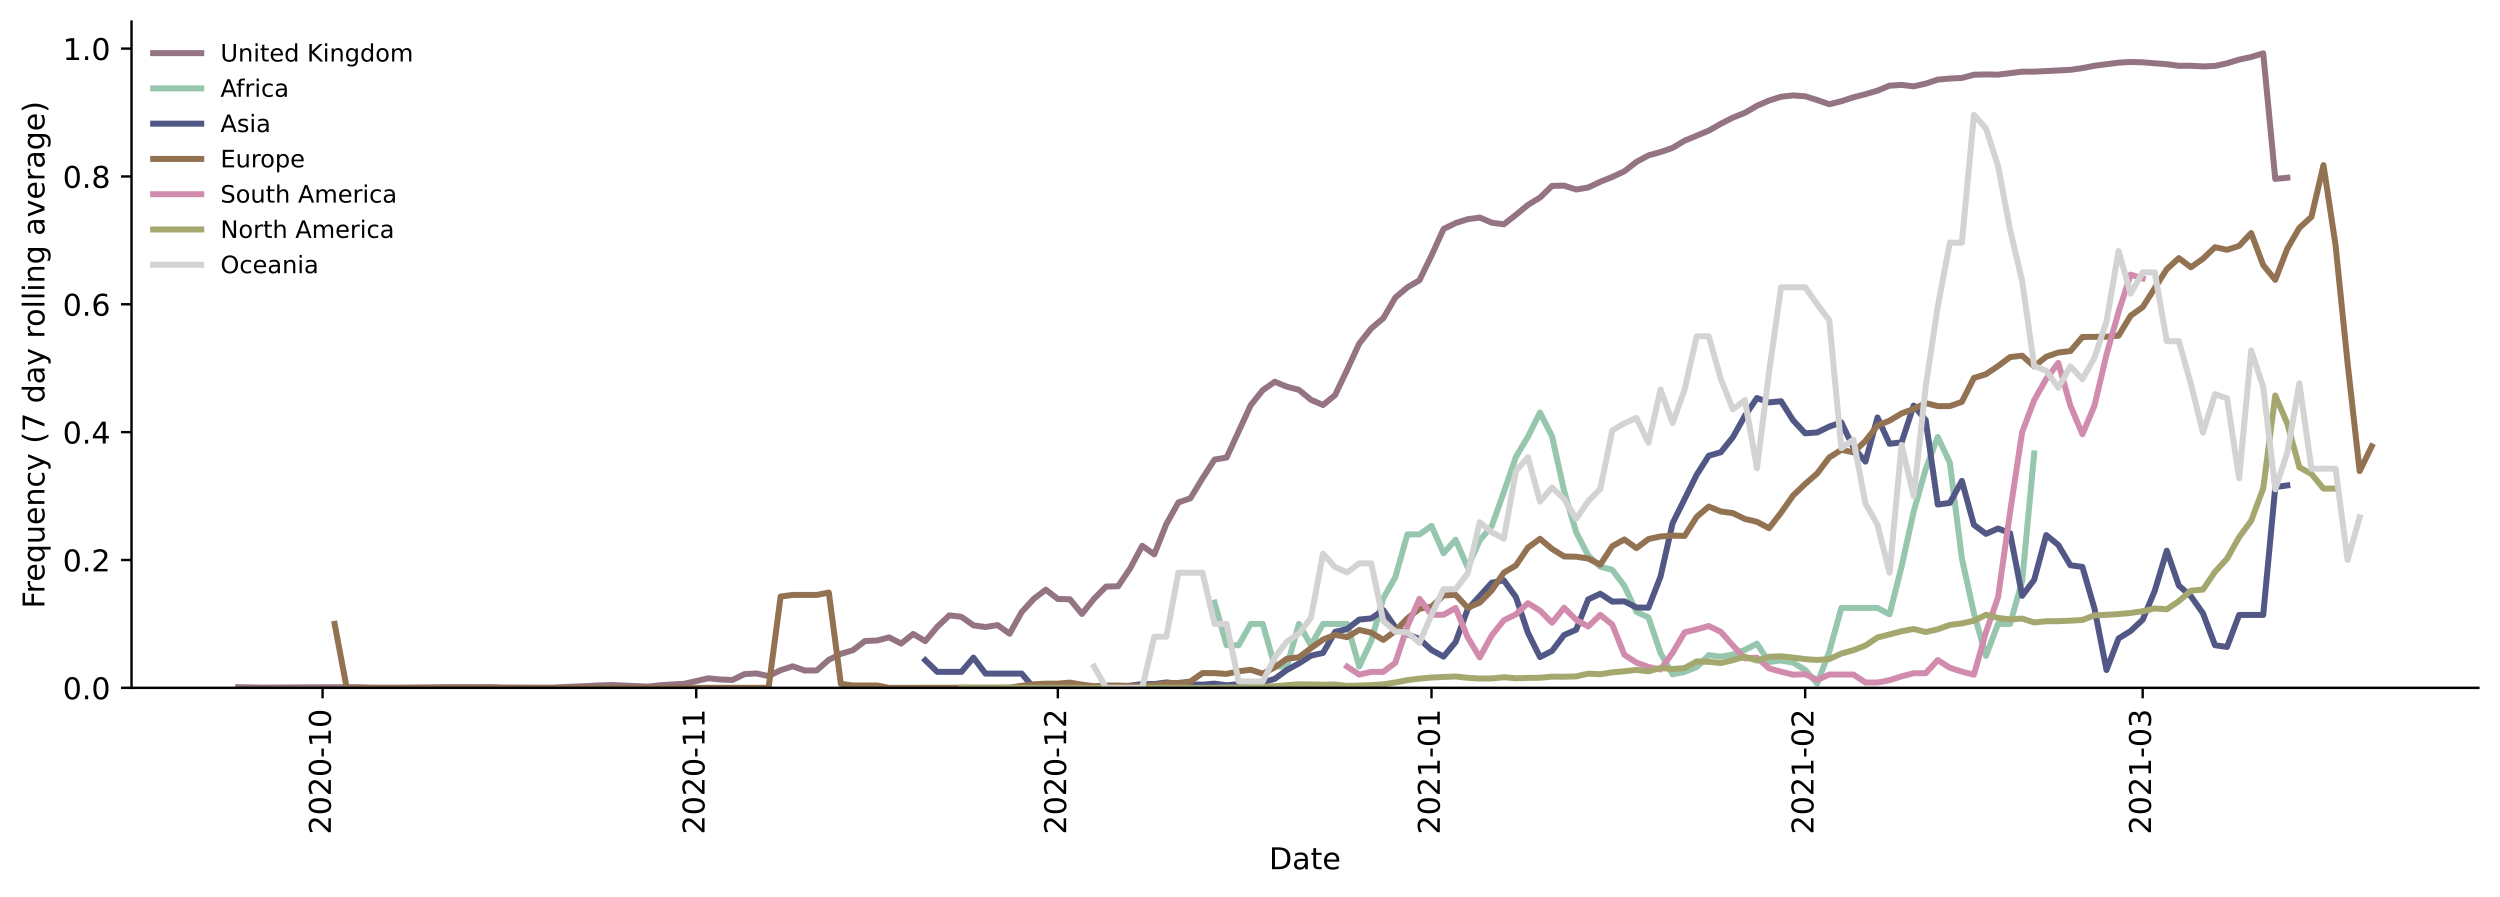 <?xml version="1.0" encoding="utf-8" standalone="no"?>
<!DOCTYPE svg PUBLIC "-//W3C//DTD SVG 1.1//EN"
  "http://www.w3.org/Graphics/SVG/1.1/DTD/svg11.dtd">
<!-- Created with matplotlib (https://matplotlib.org/) -->
<svg height="298.621pt" version="1.1" viewBox="0 0 832.181 298.621" width="832.181pt" xmlns="http://www.w3.org/2000/svg" xmlns:xlink="http://www.w3.org/1999/xlink">
 <defs>
  <style type="text/css">*{stroke-linecap:butt;stroke-linejoin:round;}</style>
 </defs>
 <g id="figure_1">
  <g id="patch_1">
   <path d="M 0 298.621 
L 832.181 298.621 
L 832.181 0 
L 0 0 
z
" style="fill:#ffffff;"/>
  </g>
  <g id="axes_1">
   <g id="patch_2">
    <path d="M 43.781 228.96 
L 824.981 228.96 
L 824.981 7.2 
L 43.781 7.2 
z
" style="fill:#ffffff;"/>
   </g>
   <g id="matplotlib.axis_1">
    <g id="xtick_1">
     <g id="line2d_1">
      <defs>
       <path d="M 0 0 
L 0 3.5 
" id="mdc9dfc70ea" style="stroke:#000000;stroke-width:0.8;"/>
      </defs>
      <g>
       <use style="stroke:#000000;stroke-width:0.8;" x="107.377" xlink:href="#mdc9dfc70ea" y="228.96"/>
      </g>
     </g>
     <g id="text_1">
      <!-- 2020-10 -->
      <g transform="translate(110.136 277.743)rotate(-90)scale(0.1 -0.1)">
       <defs>
        <path d="M 19.188 8.297 
L 53.609 8.297 
L 53.609 0 
L 7.328 0 
L 7.328 8.297 
Q 12.938 14.109 22.625 23.891 
Q 32.328 33.688 34.812 36.531 
Q 39.547 41.844 41.422 45.531 
Q 43.312 49.219 43.312 52.781 
Q 43.312 58.594 39.234 62.25 
Q 35.156 65.922 28.609 65.922 
Q 23.969 65.922 18.812 64.312 
Q 13.672 62.703 7.812 59.422 
L 7.812 69.391 
Q 13.766 71.781 18.938 73 
Q 24.125 74.219 28.422 74.219 
Q 39.75 74.219 46.484 68.547 
Q 53.219 62.891 53.219 53.422 
Q 53.219 48.922 51.531 44.891 
Q 49.859 40.875 45.406 35.406 
Q 44.188 33.984 37.641 27.219 
Q 31.109 20.453 19.188 8.297 
z
" id="DejaVuSans-50"/>
        <path d="M 31.781 66.406 
Q 24.172 66.406 20.328 58.906 
Q 16.5 51.422 16.5 36.375 
Q 16.5 21.391 20.328 13.891 
Q 24.172 6.391 31.781 6.391 
Q 39.453 6.391 43.281 13.891 
Q 47.125 21.391 47.125 36.375 
Q 47.125 51.422 43.281 58.906 
Q 39.453 66.406 31.781 66.406 
z
M 31.781 74.219 
Q 44.047 74.219 50.516 64.516 
Q 56.984 54.828 56.984 36.375 
Q 56.984 17.969 50.516 8.266 
Q 44.047 -1.422 31.781 -1.422 
Q 19.531 -1.422 13.062 8.266 
Q 6.594 17.969 6.594 36.375 
Q 6.594 54.828 13.062 64.516 
Q 19.531 74.219 31.781 74.219 
z
" id="DejaVuSans-48"/>
        <path d="M 4.891 31.391 
L 31.203 31.391 
L 31.203 23.391 
L 4.891 23.391 
z
" id="DejaVuSans-45"/>
        <path d="M 12.406 8.297 
L 28.516 8.297 
L 28.516 63.922 
L 10.984 60.406 
L 10.984 69.391 
L 28.422 72.906 
L 38.281 72.906 
L 38.281 8.297 
L 54.391 8.297 
L 54.391 0 
L 12.406 0 
z
" id="DejaVuSans-49"/>
       </defs>
       <use xlink:href="#DejaVuSans-50"/>
       <use x="63.623" xlink:href="#DejaVuSans-48"/>
       <use x="127.246" xlink:href="#DejaVuSans-50"/>
       <use x="190.869" xlink:href="#DejaVuSans-48"/>
       <use x="254.492" xlink:href="#DejaVuSans-45"/>
       <use x="290.576" xlink:href="#DejaVuSans-49"/>
       <use x="354.199" xlink:href="#DejaVuSans-48"/>
      </g>
     </g>
    </g>
    <g id="xtick_2">
     <g id="line2d_2">
      <g>
       <use style="stroke:#000000;stroke-width:0.8;" x="231.759" xlink:href="#mdc9dfc70ea" y="228.96"/>
      </g>
     </g>
     <g id="text_2">
      <!-- 2020-11 -->
      <g transform="translate(234.518 277.743)rotate(-90)scale(0.1 -0.1)">
       <use xlink:href="#DejaVuSans-50"/>
       <use x="63.623" xlink:href="#DejaVuSans-48"/>
       <use x="127.246" xlink:href="#DejaVuSans-50"/>
       <use x="190.869" xlink:href="#DejaVuSans-48"/>
       <use x="254.492" xlink:href="#DejaVuSans-45"/>
       <use x="290.576" xlink:href="#DejaVuSans-49"/>
       <use x="354.199" xlink:href="#DejaVuSans-49"/>
      </g>
     </g>
    </g>
    <g id="xtick_3">
     <g id="line2d_3">
      <g>
       <use style="stroke:#000000;stroke-width:0.8;" x="352.129" xlink:href="#mdc9dfc70ea" y="228.96"/>
      </g>
     </g>
     <g id="text_3">
      <!-- 2020-12 -->
      <g transform="translate(354.888 277.743)rotate(-90)scale(0.1 -0.1)">
       <use xlink:href="#DejaVuSans-50"/>
       <use x="63.623" xlink:href="#DejaVuSans-48"/>
       <use x="127.246" xlink:href="#DejaVuSans-50"/>
       <use x="190.869" xlink:href="#DejaVuSans-48"/>
       <use x="254.492" xlink:href="#DejaVuSans-45"/>
       <use x="290.576" xlink:href="#DejaVuSans-49"/>
       <use x="354.199" xlink:href="#DejaVuSans-50"/>
      </g>
     </g>
    </g>
    <g id="xtick_4">
     <g id="line2d_4">
      <g>
       <use style="stroke:#000000;stroke-width:0.8;" x="476.511" xlink:href="#mdc9dfc70ea" y="228.96"/>
      </g>
     </g>
     <g id="text_4">
      <!-- 2021-01 -->
      <g transform="translate(479.27 277.743)rotate(-90)scale(0.1 -0.1)">
       <use xlink:href="#DejaVuSans-50"/>
       <use x="63.623" xlink:href="#DejaVuSans-48"/>
       <use x="127.246" xlink:href="#DejaVuSans-50"/>
       <use x="190.869" xlink:href="#DejaVuSans-49"/>
       <use x="254.492" xlink:href="#DejaVuSans-45"/>
       <use x="290.576" xlink:href="#DejaVuSans-48"/>
       <use x="354.199" xlink:href="#DejaVuSans-49"/>
      </g>
     </g>
    </g>
    <g id="xtick_5">
     <g id="line2d_5">
      <g>
       <use style="stroke:#000000;stroke-width:0.8;" x="600.893" xlink:href="#mdc9dfc70ea" y="228.96"/>
      </g>
     </g>
     <g id="text_5">
      <!-- 2021-02 -->
      <g transform="translate(603.652 277.743)rotate(-90)scale(0.1 -0.1)">
       <use xlink:href="#DejaVuSans-50"/>
       <use x="63.623" xlink:href="#DejaVuSans-48"/>
       <use x="127.246" xlink:href="#DejaVuSans-50"/>
       <use x="190.869" xlink:href="#DejaVuSans-49"/>
       <use x="254.492" xlink:href="#DejaVuSans-45"/>
       <use x="290.576" xlink:href="#DejaVuSans-48"/>
       <use x="354.199" xlink:href="#DejaVuSans-50"/>
      </g>
     </g>
    </g>
    <g id="xtick_6">
     <g id="line2d_6">
      <g>
       <use style="stroke:#000000;stroke-width:0.8;" x="713.238" xlink:href="#mdc9dfc70ea" y="228.96"/>
      </g>
     </g>
     <g id="text_6">
      <!-- 2021-03 -->
      <g transform="translate(715.997 277.743)rotate(-90)scale(0.1 -0.1)">
       <defs>
        <path d="M 40.578 39.312 
Q 47.656 37.797 51.625 33 
Q 55.609 28.219 55.609 21.188 
Q 55.609 10.406 48.188 4.484 
Q 40.766 -1.422 27.094 -1.422 
Q 22.516 -1.422 17.656 -0.516 
Q 12.797 0.391 7.625 2.203 
L 7.625 11.719 
Q 11.719 9.328 16.594 8.109 
Q 21.484 6.891 26.812 6.891 
Q 36.078 6.891 40.938 10.547 
Q 45.797 14.203 45.797 21.188 
Q 45.797 27.641 41.281 31.266 
Q 36.766 34.906 28.719 34.906 
L 20.219 34.906 
L 20.219 43.016 
L 29.109 43.016 
Q 36.375 43.016 40.234 45.922 
Q 44.094 48.828 44.094 54.297 
Q 44.094 59.906 40.109 62.906 
Q 36.141 65.922 28.719 65.922 
Q 24.656 65.922 20.016 65.031 
Q 15.375 64.156 9.812 62.312 
L 9.812 71.094 
Q 15.438 72.656 20.344 73.438 
Q 25.25 74.219 29.594 74.219 
Q 40.828 74.219 47.359 69.109 
Q 53.906 64.016 53.906 55.328 
Q 53.906 49.266 50.438 45.094 
Q 46.969 40.922 40.578 39.312 
z
" id="DejaVuSans-51"/>
       </defs>
       <use xlink:href="#DejaVuSans-50"/>
       <use x="63.623" xlink:href="#DejaVuSans-48"/>
       <use x="127.246" xlink:href="#DejaVuSans-50"/>
       <use x="190.869" xlink:href="#DejaVuSans-49"/>
       <use x="254.492" xlink:href="#DejaVuSans-45"/>
       <use x="290.576" xlink:href="#DejaVuSans-48"/>
       <use x="354.199" xlink:href="#DejaVuSans-51"/>
      </g>
     </g>
    </g>
    <g id="text_7">
     <!-- Date -->
     <g transform="translate(422.43 289.341)scale(0.1 -0.1)">
      <defs>
       <path d="M 19.672 64.797 
L 19.672 8.109 
L 31.594 8.109 
Q 46.688 8.109 53.688 14.938 
Q 60.688 21.781 60.688 36.531 
Q 60.688 51.172 53.688 57.984 
Q 46.688 64.797 31.594 64.797 
z
M 9.812 72.906 
L 30.078 72.906 
Q 51.266 72.906 61.172 64.094 
Q 71.094 55.281 71.094 36.531 
Q 71.094 17.672 61.125 8.828 
Q 51.172 0 30.078 0 
L 9.812 0 
z
" id="DejaVuSans-68"/>
       <path d="M 34.281 27.484 
Q 23.391 27.484 19.188 25 
Q 14.984 22.516 14.984 16.5 
Q 14.984 11.719 18.141 8.906 
Q 21.297 6.109 26.703 6.109 
Q 34.188 6.109 38.703 11.406 
Q 43.219 16.703 43.219 25.484 
L 43.219 27.484 
z
M 52.203 31.203 
L 52.203 0 
L 43.219 0 
L 43.219 8.297 
Q 40.141 3.328 35.547 0.953 
Q 30.953 -1.422 24.312 -1.422 
Q 15.922 -1.422 10.953 3.297 
Q 6 8.016 6 15.922 
Q 6 25.141 12.172 29.828 
Q 18.359 34.516 30.609 34.516 
L 43.219 34.516 
L 43.219 35.406 
Q 43.219 41.609 39.141 45 
Q 35.062 48.391 27.688 48.391 
Q 23 48.391 18.547 47.266 
Q 14.109 46.141 10.016 43.891 
L 10.016 52.203 
Q 14.938 54.109 19.578 55.047 
Q 24.219 56 28.609 56 
Q 40.484 56 46.344 49.844 
Q 52.203 43.703 52.203 31.203 
z
" id="DejaVuSans-97"/>
       <path d="M 18.312 70.219 
L 18.312 54.688 
L 36.812 54.688 
L 36.812 47.703 
L 18.312 47.703 
L 18.312 18.016 
Q 18.312 11.328 20.141 9.422 
Q 21.969 7.516 27.594 7.516 
L 36.812 7.516 
L 36.812 0 
L 27.594 0 
Q 17.188 0 13.234 3.875 
Q 9.281 7.766 9.281 18.016 
L 9.281 47.703 
L 2.688 47.703 
L 2.688 54.688 
L 9.281 54.688 
L 9.281 70.219 
z
" id="DejaVuSans-116"/>
       <path d="M 56.203 29.594 
L 56.203 25.203 
L 14.891 25.203 
Q 15.484 15.922 20.484 11.062 
Q 25.484 6.203 34.422 6.203 
Q 39.594 6.203 44.453 7.469 
Q 49.312 8.734 54.109 11.281 
L 54.109 2.781 
Q 49.266 0.734 44.188 -0.344 
Q 39.109 -1.422 33.891 -1.422 
Q 20.797 -1.422 13.156 6.188 
Q 5.516 13.812 5.516 26.812 
Q 5.516 40.234 12.766 48.109 
Q 20.016 56 32.328 56 
Q 43.359 56 49.781 48.891 
Q 56.203 41.797 56.203 29.594 
z
M 47.219 32.234 
Q 47.125 39.594 43.094 43.984 
Q 39.062 48.391 32.422 48.391 
Q 24.906 48.391 20.391 44.141 
Q 15.875 39.891 15.188 32.172 
z
" id="DejaVuSans-101"/>
      </defs>
      <use xlink:href="#DejaVuSans-68"/>
      <use x="77.002" xlink:href="#DejaVuSans-97"/>
      <use x="138.281" xlink:href="#DejaVuSans-116"/>
      <use x="177.49" xlink:href="#DejaVuSans-101"/>
     </g>
    </g>
   </g>
   <g id="matplotlib.axis_2">
    <g id="ytick_1">
     <g id="line2d_7">
      <defs>
       <path d="M 0 0 
L -3.5 0 
" id="m97af539a3d" style="stroke:#000000;stroke-width:0.8;"/>
      </defs>
      <g>
       <use style="stroke:#000000;stroke-width:0.8;" x="43.781" xlink:href="#m97af539a3d" y="228.96"/>
      </g>
     </g>
     <g id="text_8">
      <!-- 0.0 -->
      <g transform="translate(20.878 232.759)scale(0.1 -0.1)">
       <defs>
        <path d="M 10.688 12.406 
L 21 12.406 
L 21 0 
L 10.688 0 
z
" id="DejaVuSans-46"/>
       </defs>
       <use xlink:href="#DejaVuSans-48"/>
       <use x="63.623" xlink:href="#DejaVuSans-46"/>
       <use x="95.41" xlink:href="#DejaVuSans-48"/>
      </g>
     </g>
    </g>
    <g id="ytick_2">
     <g id="line2d_8">
      <g>
       <use style="stroke:#000000;stroke-width:0.8;" x="43.781" xlink:href="#m97af539a3d" y="186.403"/>
      </g>
     </g>
     <g id="text_9">
      <!-- 0.2 -->
      <g transform="translate(20.878 190.203)scale(0.1 -0.1)">
       <use xlink:href="#DejaVuSans-48"/>
       <use x="63.623" xlink:href="#DejaVuSans-46"/>
       <use x="95.41" xlink:href="#DejaVuSans-50"/>
      </g>
     </g>
    </g>
    <g id="ytick_3">
     <g id="line2d_9">
      <g>
       <use style="stroke:#000000;stroke-width:0.8;" x="43.781" xlink:href="#m97af539a3d" y="143.847"/>
      </g>
     </g>
     <g id="text_10">
      <!-- 0.4 -->
      <g transform="translate(20.878 147.646)scale(0.1 -0.1)">
       <defs>
        <path d="M 37.797 64.312 
L 12.891 25.391 
L 37.797 25.391 
z
M 35.203 72.906 
L 47.609 72.906 
L 47.609 25.391 
L 58.016 25.391 
L 58.016 17.188 
L 47.609 17.188 
L 47.609 0 
L 37.797 0 
L 37.797 17.188 
L 4.891 17.188 
L 4.891 26.703 
z
" id="DejaVuSans-52"/>
       </defs>
       <use xlink:href="#DejaVuSans-48"/>
       <use x="63.623" xlink:href="#DejaVuSans-46"/>
       <use x="95.41" xlink:href="#DejaVuSans-52"/>
      </g>
     </g>
    </g>
    <g id="ytick_4">
     <g id="line2d_10">
      <g>
       <use style="stroke:#000000;stroke-width:0.8;" x="43.781" xlink:href="#m97af539a3d" y="101.29"/>
      </g>
     </g>
     <g id="text_11">
      <!-- 0.6 -->
      <g transform="translate(20.878 105.089)scale(0.1 -0.1)">
       <defs>
        <path d="M 33.016 40.375 
Q 26.375 40.375 22.484 35.828 
Q 18.609 31.297 18.609 23.391 
Q 18.609 15.531 22.484 10.953 
Q 26.375 6.391 33.016 6.391 
Q 39.656 6.391 43.531 10.953 
Q 47.406 15.531 47.406 23.391 
Q 47.406 31.297 43.531 35.828 
Q 39.656 40.375 33.016 40.375 
z
M 52.594 71.297 
L 52.594 62.312 
Q 48.875 64.062 45.094 64.984 
Q 41.312 65.922 37.594 65.922 
Q 27.828 65.922 22.672 59.328 
Q 17.531 52.734 16.797 39.406 
Q 19.672 43.656 24.016 45.922 
Q 28.375 48.188 33.594 48.188 
Q 44.578 48.188 50.953 41.516 
Q 57.328 34.859 57.328 23.391 
Q 57.328 12.156 50.688 5.359 
Q 44.047 -1.422 33.016 -1.422 
Q 20.359 -1.422 13.672 8.266 
Q 6.984 17.969 6.984 36.375 
Q 6.984 53.656 15.188 63.938 
Q 23.391 74.219 37.203 74.219 
Q 40.922 74.219 44.703 73.484 
Q 48.484 72.75 52.594 71.297 
z
" id="DejaVuSans-54"/>
       </defs>
       <use xlink:href="#DejaVuSans-48"/>
       <use x="63.623" xlink:href="#DejaVuSans-46"/>
       <use x="95.41" xlink:href="#DejaVuSans-54"/>
      </g>
     </g>
    </g>
    <g id="ytick_5">
     <g id="line2d_11">
      <g>
       <use style="stroke:#000000;stroke-width:0.8;" x="43.781" xlink:href="#m97af539a3d" y="58.733"/>
      </g>
     </g>
     <g id="text_12">
      <!-- 0.8 -->
      <g transform="translate(20.878 62.532)scale(0.1 -0.1)">
       <defs>
        <path d="M 31.781 34.625 
Q 24.75 34.625 20.719 30.859 
Q 16.703 27.094 16.703 20.516 
Q 16.703 13.922 20.719 10.156 
Q 24.75 6.391 31.781 6.391 
Q 38.812 6.391 42.859 10.172 
Q 46.922 13.969 46.922 20.516 
Q 46.922 27.094 42.891 30.859 
Q 38.875 34.625 31.781 34.625 
z
M 21.922 38.812 
Q 15.578 40.375 12.031 44.719 
Q 8.5 49.078 8.5 55.328 
Q 8.5 64.062 14.719 69.141 
Q 20.953 74.219 31.781 74.219 
Q 42.672 74.219 48.875 69.141 
Q 55.078 64.062 55.078 55.328 
Q 55.078 49.078 51.531 44.719 
Q 48 40.375 41.703 38.812 
Q 48.828 37.156 52.797 32.312 
Q 56.781 27.484 56.781 20.516 
Q 56.781 9.906 50.312 4.234 
Q 43.844 -1.422 31.781 -1.422 
Q 19.734 -1.422 13.25 4.234 
Q 6.781 9.906 6.781 20.516 
Q 6.781 27.484 10.781 32.312 
Q 14.797 37.156 21.922 38.812 
z
M 18.312 54.391 
Q 18.312 48.734 21.844 45.562 
Q 25.391 42.391 31.781 42.391 
Q 38.141 42.391 41.719 45.562 
Q 45.312 48.734 45.312 54.391 
Q 45.312 60.062 41.719 63.234 
Q 38.141 66.406 31.781 66.406 
Q 25.391 66.406 21.844 63.234 
Q 18.312 60.062 18.312 54.391 
z
" id="DejaVuSans-56"/>
       </defs>
       <use xlink:href="#DejaVuSans-48"/>
       <use x="63.623" xlink:href="#DejaVuSans-46"/>
       <use x="95.41" xlink:href="#DejaVuSans-56"/>
      </g>
     </g>
    </g>
    <g id="ytick_6">
     <g id="line2d_12">
      <g>
       <use style="stroke:#000000;stroke-width:0.8;" x="43.781" xlink:href="#m97af539a3d" y="16.177"/>
      </g>
     </g>
     <g id="text_13">
      <!-- 1.0 -->
      <g transform="translate(20.878 19.976)scale(0.1 -0.1)">
       <use xlink:href="#DejaVuSans-49"/>
       <use x="63.623" xlink:href="#DejaVuSans-46"/>
       <use x="95.41" xlink:href="#DejaVuSans-48"/>
      </g>
     </g>
    </g>
    <g id="text_14">
     <!-- Frequency (7 day rolling average) -->
     <g transform="translate(14.798 202.529)rotate(-90)scale(0.1 -0.1)">
      <defs>
       <path d="M 9.812 72.906 
L 51.703 72.906 
L 51.703 64.594 
L 19.672 64.594 
L 19.672 43.109 
L 48.578 43.109 
L 48.578 34.812 
L 19.672 34.812 
L 19.672 0 
L 9.812 0 
z
" id="DejaVuSans-70"/>
       <path d="M 41.109 46.297 
Q 39.594 47.172 37.812 47.578 
Q 36.031 48 33.891 48 
Q 26.266 48 22.188 43.047 
Q 18.109 38.094 18.109 28.812 
L 18.109 0 
L 9.078 0 
L 9.078 54.688 
L 18.109 54.688 
L 18.109 46.188 
Q 20.953 51.172 25.484 53.578 
Q 30.031 56 36.531 56 
Q 37.453 56 38.578 55.875 
Q 39.703 55.766 41.062 55.516 
z
" id="DejaVuSans-114"/>
       <path d="M 14.797 27.297 
Q 14.797 17.391 18.875 11.75 
Q 22.953 6.109 30.078 6.109 
Q 37.203 6.109 41.297 11.75 
Q 45.406 17.391 45.406 27.297 
Q 45.406 37.203 41.297 42.844 
Q 37.203 48.484 30.078 48.484 
Q 22.953 48.484 18.875 42.844 
Q 14.797 37.203 14.797 27.297 
z
M 45.406 8.203 
Q 42.578 3.328 38.25 0.953 
Q 33.938 -1.422 27.875 -1.422 
Q 17.969 -1.422 11.734 6.484 
Q 5.516 14.406 5.516 27.297 
Q 5.516 40.188 11.734 48.094 
Q 17.969 56 27.875 56 
Q 33.938 56 38.25 53.625 
Q 42.578 51.266 45.406 46.391 
L 45.406 54.688 
L 54.391 54.688 
L 54.391 -20.797 
L 45.406 -20.797 
z
" id="DejaVuSans-113"/>
       <path d="M 8.5 21.578 
L 8.5 54.688 
L 17.484 54.688 
L 17.484 21.922 
Q 17.484 14.156 20.5 10.266 
Q 23.531 6.391 29.594 6.391 
Q 36.859 6.391 41.078 11.031 
Q 45.312 15.672 45.312 23.688 
L 45.312 54.688 
L 54.297 54.688 
L 54.297 0 
L 45.312 0 
L 45.312 8.406 
Q 42.047 3.422 37.719 1 
Q 33.406 -1.422 27.688 -1.422 
Q 18.266 -1.422 13.375 4.438 
Q 8.5 10.297 8.5 21.578 
z
M 31.109 56 
z
" id="DejaVuSans-117"/>
       <path d="M 54.891 33.016 
L 54.891 0 
L 45.906 0 
L 45.906 32.719 
Q 45.906 40.484 42.875 44.328 
Q 39.844 48.188 33.797 48.188 
Q 26.516 48.188 22.312 43.547 
Q 18.109 38.922 18.109 30.906 
L 18.109 0 
L 9.078 0 
L 9.078 54.688 
L 18.109 54.688 
L 18.109 46.188 
Q 21.344 51.125 25.703 53.562 
Q 30.078 56 35.797 56 
Q 45.219 56 50.047 50.172 
Q 54.891 44.344 54.891 33.016 
z
" id="DejaVuSans-110"/>
       <path d="M 48.781 52.594 
L 48.781 44.188 
Q 44.969 46.297 41.141 47.344 
Q 37.312 48.391 33.406 48.391 
Q 24.656 48.391 19.812 42.844 
Q 14.984 37.312 14.984 27.297 
Q 14.984 17.281 19.812 11.734 
Q 24.656 6.203 33.406 6.203 
Q 37.312 6.203 41.141 7.25 
Q 44.969 8.297 48.781 10.406 
L 48.781 2.094 
Q 45.016 0.344 40.984 -0.531 
Q 36.969 -1.422 32.422 -1.422 
Q 20.062 -1.422 12.781 6.344 
Q 5.516 14.109 5.516 27.297 
Q 5.516 40.672 12.859 48.328 
Q 20.219 56 33.016 56 
Q 37.156 56 41.109 55.141 
Q 45.062 54.297 48.781 52.594 
z
" id="DejaVuSans-99"/>
       <path d="M 32.172 -5.078 
Q 28.375 -14.844 24.75 -17.812 
Q 21.141 -20.797 15.094 -20.797 
L 7.906 -20.797 
L 7.906 -13.281 
L 13.188 -13.281 
Q 16.891 -13.281 18.938 -11.516 
Q 21 -9.766 23.484 -3.219 
L 25.094 0.875 
L 2.984 54.688 
L 12.5 54.688 
L 29.594 11.922 
L 46.688 54.688 
L 56.203 54.688 
z
" id="DejaVuSans-121"/>
       <path id="DejaVuSans-32"/>
       <path d="M 31 75.875 
Q 24.469 64.656 21.281 53.656 
Q 18.109 42.672 18.109 31.391 
Q 18.109 20.125 21.312 9.062 
Q 24.516 -2 31 -13.188 
L 23.188 -13.188 
Q 15.875 -1.703 12.234 9.375 
Q 8.594 20.453 8.594 31.391 
Q 8.594 42.281 12.203 53.312 
Q 15.828 64.359 23.188 75.875 
z
" id="DejaVuSans-40"/>
       <path d="M 8.203 72.906 
L 55.078 72.906 
L 55.078 68.703 
L 28.609 0 
L 18.312 0 
L 43.219 64.594 
L 8.203 64.594 
z
" id="DejaVuSans-55"/>
       <path d="M 45.406 46.391 
L 45.406 75.984 
L 54.391 75.984 
L 54.391 0 
L 45.406 0 
L 45.406 8.203 
Q 42.578 3.328 38.25 0.953 
Q 33.938 -1.422 27.875 -1.422 
Q 17.969 -1.422 11.734 6.484 
Q 5.516 14.406 5.516 27.297 
Q 5.516 40.188 11.734 48.094 
Q 17.969 56 27.875 56 
Q 33.938 56 38.25 53.625 
Q 42.578 51.266 45.406 46.391 
z
M 14.797 27.297 
Q 14.797 17.391 18.875 11.75 
Q 22.953 6.109 30.078 6.109 
Q 37.203 6.109 41.297 11.75 
Q 45.406 17.391 45.406 27.297 
Q 45.406 37.203 41.297 42.844 
Q 37.203 48.484 30.078 48.484 
Q 22.953 48.484 18.875 42.844 
Q 14.797 37.203 14.797 27.297 
z
" id="DejaVuSans-100"/>
       <path d="M 30.609 48.391 
Q 23.391 48.391 19.188 42.75 
Q 14.984 37.109 14.984 27.297 
Q 14.984 17.484 19.156 11.844 
Q 23.344 6.203 30.609 6.203 
Q 37.797 6.203 41.984 11.859 
Q 46.188 17.531 46.188 27.297 
Q 46.188 37.016 41.984 42.703 
Q 37.797 48.391 30.609 48.391 
z
M 30.609 56 
Q 42.328 56 49.016 48.375 
Q 55.719 40.766 55.719 27.297 
Q 55.719 13.875 49.016 6.219 
Q 42.328 -1.422 30.609 -1.422 
Q 18.844 -1.422 12.172 6.219 
Q 5.516 13.875 5.516 27.297 
Q 5.516 40.766 12.172 48.375 
Q 18.844 56 30.609 56 
z
" id="DejaVuSans-111"/>
       <path d="M 9.422 75.984 
L 18.406 75.984 
L 18.406 0 
L 9.422 0 
z
" id="DejaVuSans-108"/>
       <path d="M 9.422 54.688 
L 18.406 54.688 
L 18.406 0 
L 9.422 0 
z
M 9.422 75.984 
L 18.406 75.984 
L 18.406 64.594 
L 9.422 64.594 
z
" id="DejaVuSans-105"/>
       <path d="M 45.406 27.984 
Q 45.406 37.75 41.375 43.109 
Q 37.359 48.484 30.078 48.484 
Q 22.859 48.484 18.828 43.109 
Q 14.797 37.75 14.797 27.984 
Q 14.797 18.266 18.828 12.891 
Q 22.859 7.516 30.078 7.516 
Q 37.359 7.516 41.375 12.891 
Q 45.406 18.266 45.406 27.984 
z
M 54.391 6.781 
Q 54.391 -7.172 48.188 -13.984 
Q 42 -20.797 29.203 -20.797 
Q 24.469 -20.797 20.266 -20.094 
Q 16.062 -19.391 12.109 -17.922 
L 12.109 -9.188 
Q 16.062 -11.328 19.922 -12.344 
Q 23.781 -13.375 27.781 -13.375 
Q 36.625 -13.375 41.016 -8.766 
Q 45.406 -4.156 45.406 5.172 
L 45.406 9.625 
Q 42.625 4.781 38.281 2.391 
Q 33.938 0 27.875 0 
Q 17.828 0 11.672 7.656 
Q 5.516 15.328 5.516 27.984 
Q 5.516 40.672 11.672 48.328 
Q 17.828 56 27.875 56 
Q 33.938 56 38.281 53.609 
Q 42.625 51.219 45.406 46.391 
L 45.406 54.688 
L 54.391 54.688 
z
" id="DejaVuSans-103"/>
       <path d="M 2.984 54.688 
L 12.5 54.688 
L 29.594 8.797 
L 46.688 54.688 
L 56.203 54.688 
L 35.688 0 
L 23.484 0 
z
" id="DejaVuSans-118"/>
       <path d="M 8.016 75.875 
L 15.828 75.875 
Q 23.141 64.359 26.781 53.312 
Q 30.422 42.281 30.422 31.391 
Q 30.422 20.453 26.781 9.375 
Q 23.141 -1.703 15.828 -13.188 
L 8.016 -13.188 
Q 14.5 -2 17.703 9.062 
Q 20.906 20.125 20.906 31.391 
Q 20.906 42.672 17.703 53.656 
Q 14.5 64.656 8.016 75.875 
z
" id="DejaVuSans-41"/>
      </defs>
      <use xlink:href="#DejaVuSans-70"/>
      <use x="50.27" xlink:href="#DejaVuSans-114"/>
      <use x="89.133" xlink:href="#DejaVuSans-101"/>
      <use x="150.656" xlink:href="#DejaVuSans-113"/>
      <use x="214.133" xlink:href="#DejaVuSans-117"/>
      <use x="277.512" xlink:href="#DejaVuSans-101"/>
      <use x="339.035" xlink:href="#DejaVuSans-110"/>
      <use x="402.414" xlink:href="#DejaVuSans-99"/>
      <use x="457.395" xlink:href="#DejaVuSans-121"/>
      <use x="516.574" xlink:href="#DejaVuSans-32"/>
      <use x="548.361" xlink:href="#DejaVuSans-40"/>
      <use x="587.375" xlink:href="#DejaVuSans-55"/>
      <use x="650.998" xlink:href="#DejaVuSans-32"/>
      <use x="682.785" xlink:href="#DejaVuSans-100"/>
      <use x="746.262" xlink:href="#DejaVuSans-97"/>
      <use x="807.541" xlink:href="#DejaVuSans-121"/>
      <use x="866.721" xlink:href="#DejaVuSans-32"/>
      <use x="898.508" xlink:href="#DejaVuSans-114"/>
      <use x="937.371" xlink:href="#DejaVuSans-111"/>
      <use x="998.553" xlink:href="#DejaVuSans-108"/>
      <use x="1026.336" xlink:href="#DejaVuSans-108"/>
      <use x="1054.119" xlink:href="#DejaVuSans-105"/>
      <use x="1081.902" xlink:href="#DejaVuSans-110"/>
      <use x="1145.281" xlink:href="#DejaVuSans-103"/>
      <use x="1208.758" xlink:href="#DejaVuSans-32"/>
      <use x="1240.545" xlink:href="#DejaVuSans-97"/>
      <use x="1301.824" xlink:href="#DejaVuSans-118"/>
      <use x="1361.004" xlink:href="#DejaVuSans-101"/>
      <use x="1422.527" xlink:href="#DejaVuSans-114"/>
      <use x="1463.641" xlink:href="#DejaVuSans-97"/>
      <use x="1524.92" xlink:href="#DejaVuSans-103"/>
      <use x="1588.396" xlink:href="#DejaVuSans-101"/>
      <use x="1649.92" xlink:href="#DejaVuSans-41"/>
     </g>
    </g>
   </g>
   <g id="line2d_13">
    <path clip-path="url(#p307252b983)" d="M 79.29 228.748 
L 87.315 228.882 
L 103.364 228.79 
L 119.414 228.761 
L 123.426 228.931 
L 131.451 228.96 
L 151.512 228.715 
L 159.537 228.769 
L 163.549 228.693 
L 167.562 228.885 
L 183.611 228.96 
L 187.623 228.696 
L 195.648 228.356 
L 199.66 228.132 
L 203.672 228.02 
L 215.709 228.564 
L 219.722 228.07 
L 227.746 227.614 
L 235.771 225.782 
L 239.783 226.187 
L 243.796 226.354 
L 247.808 224.393 
L 251.82 224.174 
L 255.833 225.058 
L 259.845 223.088 
L 263.857 221.79 
L 267.87 223.192 
L 271.882 223.163 
L 275.894 219.612 
L 279.907 217.644 
L 283.919 216.429 
L 287.931 213.373 
L 291.944 213.208 
L 295.956 212.17 
L 299.968 214.214 
L 303.981 211.028 
L 307.993 213.408 
L 312.005 208.627 
L 316.018 204.835 
L 320.03 205.322 
L 324.042 208.169 
L 328.055 208.721 
L 332.067 208.079 
L 336.079 210.954 
L 340.092 203.728 
L 344.104 199.34 
L 348.116 196.288 
L 352.129 199.387 
L 356.141 199.483 
L 360.153 204.362 
L 364.166 199.3 
L 368.178 195.25 
L 372.19 195.146 
L 376.203 189.181 
L 380.215 181.67 
L 384.227 184.528 
L 388.239 174.453 
L 392.252 167.254 
L 396.264 165.852 
L 400.276 159.216 
L 404.289 152.978 
L 408.301 152.303 
L 416.326 134.884 
L 420.338 129.863 
L 424.35 127.077 
L 428.363 128.718 
L 432.375 129.77 
L 436.387 133.086 
L 440.4 134.817 
L 444.412 131.513 
L 448.424 123.096 
L 452.437 114.381 
L 456.449 109.313 
L 460.461 105.933 
L 464.474 99.035 
L 468.486 95.65 
L 472.498 93.293 
L 476.511 85.035 
L 480.523 76.21 
L 484.535 74.26 
L 488.548 72.961 
L 492.56 72.413 
L 496.572 74.128 
L 500.585 74.661 
L 504.597 71.527 
L 508.609 68.209 
L 512.622 65.766 
L 516.634 61.879 
L 520.646 61.786 
L 524.659 63.091 
L 528.671 62.403 
L 532.683 60.51 
L 536.696 58.898 
L 540.708 57.023 
L 544.72 53.887 
L 548.733 51.711 
L 552.745 50.611 
L 556.757 49.22 
L 560.77 46.821 
L 568.794 43.492 
L 572.807 41.201 
L 576.819 39.15 
L 580.831 37.548 
L 584.843 35.225 
L 588.856 33.474 
L 592.868 32.199 
L 596.88 31.766 
L 600.893 32.049 
L 604.905 33.304 
L 608.917 34.696 
L 612.93 33.708 
L 616.942 32.391 
L 620.954 31.353 
L 624.967 30.17 
L 628.979 28.507 
L 632.991 28.27 
L 637.004 28.74 
L 641.016 27.834 
L 645.028 26.502 
L 649.041 26.152 
L 653.053 25.949 
L 657.065 24.869 
L 661.078 24.776 
L 665.09 24.853 
L 673.115 23.85 
L 677.127 23.848 
L 689.164 23.244 
L 693.176 22.67 
L 697.189 21.893 
L 705.213 20.856 
L 709.226 20.628 
L 713.238 20.751 
L 721.263 21.37 
L 725.275 21.904 
L 729.287 21.884 
L 733.3 22.109 
L 737.312 21.943 
L 741.324 21.083 
L 745.337 19.838 
L 749.349 18.984 
L 753.361 17.76 
L 757.374 59.558 
L 761.386 59.16 
L 761.386 59.16 
" style="fill:none;stroke:#947383;stroke-linecap:square;stroke-width:2;"/>
   </g>
   <g id="line2d_14">
    <path clip-path="url(#p307252b983)" d="M 404.289 200.589 
L 408.301 214.774 
L 412.313 214.774 
L 416.326 207.682 
L 420.338 207.682 
L 424.35 221.867 
L 428.363 221.867 
L 432.375 207.682 
L 436.387 214.774 
L 440.4 207.682 
L 444.412 207.682 
L 448.424 207.682 
L 452.437 221.867 
L 456.449 213.356 
L 460.461 199.17 
L 464.474 192.078 
L 468.486 177.892 
L 472.498 177.892 
L 476.511 175.055 
L 480.523 184.174 
L 484.535 179.661 
L 488.548 188.839 
L 492.56 179.88 
L 496.572 175.126 
L 500.585 163.806 
L 504.597 152.107 
L 508.609 145.374 
L 512.622 137.311 
L 516.634 145.256 
L 520.646 163.416 
L 524.659 177.158 
L 528.671 184.908 
L 532.683 188.632 
L 536.696 189.696 
L 540.708 195.015 
L 544.72 203.653 
L 548.733 205.55 
L 552.745 217.382 
L 556.757 224.474 
L 560.77 223.64 
L 564.782 222.062 
L 568.794 218.075 
L 572.807 218.597 
L 576.819 217.899 
L 580.831 216.316 
L 584.843 214.259 
L 588.856 220.339 
L 592.868 219.866 
L 596.88 220.564 
L 600.893 222.982 
L 604.905 227.541 
L 608.917 216.902 
L 612.93 202.362 
L 616.942 202.362 
L 620.954 202.362 
L 624.967 202.362 
L 628.979 204.49 
L 632.991 188.531 
L 637.004 170.293 
L 641.016 156.107 
L 645.028 145.468 
L 649.041 153.979 
L 653.053 185.897 
L 657.065 204.135 
L 661.078 218.321 
L 665.09 207.682 
L 669.102 207.682 
L 673.115 193.496 
L 677.127 150.939 
" style="fill:none;stroke:#96c6ad;stroke-linecap:square;stroke-width:2;"/>
   </g>
   <g id="line2d_15">
    <path clip-path="url(#p307252b983)" d="M 307.993 219.772 
L 312.005 223.64 
L 316.018 223.64 
L 320.03 223.64 
L 324.042 218.912 
L 328.055 224.231 
L 332.067 224.231 
L 336.079 224.231 
L 340.092 224.231 
L 344.104 228.96 
L 348.116 228.96 
L 352.129 228.658 
L 356.141 228.658 
L 360.153 228.658 
L 364.166 228.658 
L 368.178 228.658 
L 372.19 228.555 
L 376.203 228.246 
L 380.215 227.714 
L 384.227 227.714 
L 388.239 227.162 
L 392.252 227.567 
L 396.264 227.875 
L 400.276 227.901 
L 404.289 227.563 
L 408.301 228.116 
L 412.313 227.729 
L 416.326 227.019 
L 420.338 227.174 
L 424.35 225.965 
L 428.363 223.015 
L 432.375 220.831 
L 436.387 218.267 
L 440.4 217.339 
L 444.412 210.351 
L 448.424 209.381 
L 452.437 206.239 
L 456.449 205.846 
L 460.461 203.095 
L 464.474 208.812 
L 468.486 211.11 
L 472.498 212.704 
L 476.511 216.37 
L 480.523 218.564 
L 484.535 213.712 
L 488.548 202.772 
L 492.56 198.406 
L 496.572 193.964 
L 500.585 193.184 
L 504.597 198.739 
L 508.609 210.645 
L 512.622 218.721 
L 516.634 216.674 
L 520.646 211.373 
L 524.659 209.621 
L 528.671 199.52 
L 532.683 197.638 
L 536.696 200.257 
L 540.708 200.169 
L 544.72 202.214 
L 548.733 202.277 
L 552.745 191.928 
L 556.757 174.167 
L 560.77 166.096 
L 564.782 158.023 
L 568.794 151.693 
L 572.807 150.542 
L 576.819 145.549 
L 580.831 138.389 
L 584.843 132.499 
L 588.856 133.952 
L 592.868 133.558 
L 596.88 139.916 
L 600.893 144.239 
L 604.905 143.943 
L 608.917 141.989 
L 612.93 140.625 
L 616.942 148.921 
L 620.954 153.65 
L 624.967 138.974 
L 628.979 147.71 
L 632.991 147.244 
L 637.004 135 
L 641.016 139.83 
L 645.028 167.957 
L 649.041 167.402 
L 653.053 160.08 
L 657.065 174.73 
L 661.078 177.702 
L 665.09 175.932 
L 669.102 177.471 
L 673.115 198.334 
L 677.127 193.003 
L 681.139 178.108 
L 685.152 181.405 
L 689.164 188.152 
L 693.176 188.703 
L 697.189 202.56 
L 701.201 223.031 
L 705.213 212.53 
L 709.226 210.038 
L 713.238 206.288 
L 717.25 196.687 
L 721.263 183.308 
L 725.275 194.915 
L 729.287 198.461 
L 733.3 204.135 
L 737.312 214.774 
L 741.324 215.342 
L 745.337 204.703 
L 749.349 204.703 
L 753.361 204.703 
L 757.374 162.146 
L 761.386 161.579 
" style="fill:none;stroke:#525886;stroke-linecap:square;stroke-width:2;"/>
   </g>
   <g id="line2d_16">
    <path clip-path="url(#p307252b983)" d="M 111.389 207.682 
L 115.401 228.96 
L 255.833 228.96 
L 259.845 198.562 
L 263.857 198.041 
L 271.882 198.041 
L 275.894 197.253 
L 279.907 227.65 
L 283.919 228.172 
L 291.944 228.172 
L 295.956 228.96 
L 336.079 228.889 
L 340.092 228.274 
L 344.104 227.773 
L 348.116 227.569 
L 352.129 227.569 
L 356.141 227.222 
L 360.153 227.908 
L 364.166 228.409 
L 368.178 228.195 
L 372.19 228.195 
L 376.203 228.355 
L 380.215 228.355 
L 384.227 227.968 
L 388.239 227.467 
L 392.252 227.328 
L 396.264 226.857 
L 400.276 224.047 
L 404.289 224.063 
L 408.301 224.323 
L 412.313 223.443 
L 416.326 222.949 
L 420.338 224.255 
L 424.35 222.13 
L 428.363 219.265 
L 432.375 218.796 
L 436.387 215.739 
L 440.4 212.884 
L 444.412 211.345 
L 448.424 212.078 
L 452.437 209.681 
L 456.449 210.588 
L 460.461 213.001 
L 464.474 210.02 
L 468.486 205.829 
L 472.498 202.623 
L 476.511 201.953 
L 480.523 198.199 
L 484.535 198.009 
L 488.548 202.299 
L 492.56 200.611 
L 496.572 196.521 
L 500.585 190.598 
L 504.597 188.241 
L 508.609 182.27 
L 512.622 179.355 
L 516.634 182.733 
L 520.646 185.224 
L 524.659 185.312 
L 528.671 185.92 
L 532.683 187.951 
L 536.696 181.799 
L 540.708 179.565 
L 544.72 182.465 
L 548.733 179.436 
L 552.745 178.563 
L 556.757 178.294 
L 560.77 178.386 
L 564.782 172.046 
L 568.794 168.62 
L 572.807 170.255 
L 576.819 170.795 
L 580.831 172.75 
L 584.843 173.693 
L 588.856 175.823 
L 592.868 170.636 
L 596.88 164.935 
L 600.893 161.088 
L 604.905 157.589 
L 608.917 152.268 
L 612.93 149.736 
L 616.942 150.587 
L 620.954 146.777 
L 624.967 141.628 
L 628.979 140.024 
L 632.991 137.614 
L 637.004 136.105 
L 641.016 134.188 
L 645.028 135.189 
L 649.041 135.177 
L 653.053 133.775 
L 657.065 125.805 
L 661.078 124.559 
L 665.09 121.856 
L 669.102 118.872 
L 673.115 118.394 
L 677.127 121.961 
L 681.139 118.741 
L 685.152 117.338 
L 689.164 116.879 
L 693.176 112.178 
L 701.201 112.078 
L 705.213 111.739 
L 709.226 105.095 
L 713.238 102.234 
L 721.263 89.599 
L 725.275 85.917 
L 729.287 88.964 
L 733.3 86.131 
L 737.312 82.282 
L 741.324 83.152 
L 745.337 81.874 
L 749.349 77.567 
L 753.361 88.255 
L 757.374 93.156 
L 761.386 82.752 
L 765.398 75.848 
L 769.411 72.191 
L 773.423 54.983 
L 777.435 81.581 
L 781.448 120.885 
L 785.46 156.812 
L 789.472 148.575 
L 789.472 148.575 
" style="fill:none;stroke:#937252;stroke-linecap:square;stroke-width:2;"/>
   </g>
   <g id="line2d_17">
    <path clip-path="url(#p307252b983)" d="M 448.424 221.898 
L 452.437 224.558 
L 456.449 223.64 
L 460.461 223.64 
L 464.474 220.601 
L 468.486 208.442 
L 472.498 199.322 
L 476.511 204.642 
L 480.523 204.642 
L 484.535 202.362 
L 488.548 212.157 
L 492.56 218.821 
L 496.572 211.484 
L 500.585 206.477 
L 504.597 204.501 
L 508.609 200.786 
L 512.622 203.241 
L 516.634 207.305 
L 520.646 202.298 
L 524.659 206.32 
L 528.671 208.531 
L 532.683 204.662 
L 536.696 207.935 
L 540.708 217.949 
L 544.72 220.557 
L 548.733 222.017 
L 552.745 222.846 
L 556.757 217.296 
L 560.77 210.486 
L 564.782 209.515 
L 568.794 208.377 
L 572.807 210.297 
L 576.819 214.858 
L 580.831 219.164 
L 584.843 218.93 
L 588.856 222.476 
L 592.868 223.596 
L 596.88 224.586 
L 600.893 224.43 
L 604.905 226.3 
L 608.917 224.527 
L 612.93 224.527 
L 616.942 224.527 
L 620.954 227.187 
L 624.967 227.187 
L 628.979 226.419 
L 632.991 225.13 
L 637.004 224.092 
L 641.016 224.092 
L 645.028 219.727 
L 649.041 222.268 
L 653.053 223.557 
L 657.065 224.595 
L 661.078 210.41 
L 665.09 198.816 
L 669.102 170.445 
L 673.115 143.847 
L 677.127 133.207 
L 681.139 126.115 
L 685.152 120.795 
L 689.164 134.981 
L 693.176 144.556 
L 697.189 135.037 
L 701.201 118.014 
L 705.213 103.828 
L 709.226 91.416 
L 713.238 92.677 
" style="fill:none;stroke:#d18cad;stroke-linecap:square;stroke-width:2;"/>
   </g>
   <g id="line2d_18">
    <path clip-path="url(#p307252b983)" d="M 320.03 228.873 
L 324.042 228.96 
L 328.055 228.96 
L 332.067 228.96 
L 336.079 228.96 
L 340.092 228.96 
L 344.104 228.96 
L 348.116 228.96 
L 352.129 228.96 
L 356.141 228.96 
L 360.153 228.96 
L 364.166 228.96 
L 368.178 228.96 
L 372.19 228.96 
L 376.203 228.96 
L 380.215 228.96 
L 384.227 228.96 
L 388.239 228.96 
L 392.252 228.96 
L 396.264 228.96 
L 400.276 228.96 
L 404.289 228.96 
L 408.301 228.834 
L 412.313 228.834 
L 416.326 228.691 
L 420.338 228.564 
L 424.35 228.432 
L 428.363 228.076 
L 432.375 227.774 
L 436.387 227.843 
L 440.4 227.909 
L 444.412 227.844 
L 448.424 228.327 
L 452.437 228.197 
L 456.449 228.067 
L 460.461 227.793 
L 464.474 227.177 
L 468.486 226.4 
L 472.498 225.883 
L 476.511 225.533 
L 480.523 225.348 
L 484.535 225.195 
L 488.548 225.617 
L 492.56 225.872 
L 496.572 225.829 
L 500.585 225.436 
L 504.597 225.776 
L 508.609 225.655 
L 512.622 225.603 
L 516.634 225.238 
L 520.646 225.261 
L 524.659 225.157 
L 528.671 224.241 
L 532.683 224.427 
L 536.696 223.793 
L 540.708 223.46 
L 544.72 222.988 
L 548.733 223.474 
L 552.745 222.338 
L 556.757 222.703 
L 560.77 222.364 
L 564.782 220.172 
L 568.794 220.297 
L 572.807 220.71 
L 576.819 219.75 
L 580.831 218.601 
L 584.843 219.887 
L 588.856 218.606 
L 592.868 218.46 
L 596.88 218.893 
L 600.893 219.411 
L 604.905 219.67 
L 608.917 219.38 
L 612.93 217.561 
L 616.942 216.427 
L 620.954 214.891 
L 624.967 212.198 
L 628.979 211.168 
L 632.991 210.114 
L 637.004 209.376 
L 641.016 210.386 
L 645.028 209.48 
L 649.041 208.018 
L 653.053 207.515 
L 657.065 206.635 
L 661.078 204.629 
L 665.09 205.692 
L 669.102 206.168 
L 673.115 205.906 
L 677.127 207.2 
L 681.139 206.791 
L 685.152 206.767 
L 689.164 206.609 
L 693.176 206.376 
L 697.189 204.822 
L 701.201 204.662 
L 705.213 204.409 
L 709.226 204.035 
L 713.238 203.467 
L 717.25 202.518 
L 721.263 202.824 
L 725.275 200.092 
L 729.287 196.617 
L 733.3 196.255 
L 737.312 190.331 
L 741.324 185.965 
L 745.337 178.815 
L 749.349 173.359 
L 753.361 162.564 
L 757.374 131.652 
L 761.386 141.005 
L 765.398 155.55 
L 769.411 157.774 
L 773.423 162.638 
L 777.435 162.638 
" style="fill:none;stroke:#a4a86f;stroke-linecap:square;stroke-width:2;"/>
   </g>
   <g id="line2d_19">
    <path clip-path="url(#p307252b983)" d="M 364.166 221.867 
L 368.178 228.96 
L 372.19 228.96 
L 376.203 228.96 
L 380.215 228.96 
L 384.227 211.937 
L 388.239 211.937 
L 392.252 190.659 
L 396.264 190.659 
L 400.276 190.659 
L 404.289 207.682 
L 408.301 207.682 
L 412.313 226.832 
L 416.326 226.832 
L 420.338 226.832 
L 424.35 218.853 
L 428.363 213.533 
L 432.375 210.933 
L 436.387 205.613 
L 440.4 184.335 
L 444.412 188.768 
L 448.424 190.541 
L 452.437 187.532 
L 456.449 187.532 
L 460.461 206.682 
L 464.474 210.229 
L 468.486 210.501 
L 472.498 213.983 
L 476.511 204.628 
L 480.523 196.117 
L 484.535 196.117 
L 488.548 190.879 
L 492.56 173.856 
L 496.572 177.183 
L 500.585 179.311 
L 504.597 156.781 
L 508.609 152.197 
L 512.622 166.929 
L 516.634 162.318 
L 520.646 166.101 
L 524.659 172.672 
L 528.671 166.853 
L 532.683 162.761 
L 536.696 143.256 
L 540.708 140.891 
L 544.72 139.118 
L 548.733 147.393 
L 552.745 129.661 
L 556.757 140.807 
L 560.77 129.661 
L 564.782 111.929 
L 568.794 111.929 
L 572.807 126.115 
L 576.819 136.247 
L 580.831 133.207 
L 584.843 155.904 
L 588.856 123.987 
L 592.868 95.616 
L 596.88 95.616 
L 600.893 95.616 
L 604.905 101.29 
L 608.917 106.61 
L 612.93 149.166 
L 616.942 146.329 
L 620.954 167.607 
L 624.967 174.7 
L 628.979 190.659 
L 632.991 148.102 
L 637.004 165.125 
L 641.016 128.648 
L 645.028 102.05 
L 649.041 80.772 
L 653.053 80.772 
L 657.065 38.215 
L 661.078 42.774 
L 665.09 55.187 
L 669.102 76.465 
L 673.115 93.488 
L 677.127 121.859 
L 681.139 123.379 
L 685.152 129.053 
L 689.164 121.96 
L 693.176 126.216 
L 697.189 119.123 
L 701.201 106.964 
L 705.213 83.558 
L 709.226 97.744 
L 713.238 90.651 
L 717.25 90.651 
L 721.263 113.566 
L 725.275 113.566 
L 729.287 127.751 
L 733.3 143.964 
L 737.312 131.197 
L 741.324 132.6 
L 745.337 159.197 
L 749.349 116.641 
L 753.361 128.8 
L 757.374 162.845 
L 761.386 150.686 
L 765.398 127.635 
L 769.411 156.006 
L 773.423 156.006 
L 777.435 156.006 
L 781.448 186.403 
L 785.46 172.218 
" style="fill:none;stroke:#d3d3d3;stroke-linecap:square;stroke-width:2;"/>
   </g>
   <g id="patch_3">
    <path d="M 43.781 228.96 
L 43.781 7.2 
" style="fill:none;stroke:#000000;stroke-linecap:square;stroke-linejoin:miter;stroke-width:0.8;"/>
   </g>
   <g id="patch_4">
    <path d="M 43.781 228.96 
L 824.981 228.96 
" style="fill:none;stroke:#000000;stroke-linecap:square;stroke-linejoin:miter;stroke-width:0.8;"/>
   </g>
   <g id="legend_1">
    <g id="line2d_20">
     <path d="M 50.981 17.679 
L 66.981 17.679 
" style="fill:none;stroke:#947383;stroke-linecap:square;stroke-width:2;"/>
    </g>
    <g id="line2d_21"/>
    <g id="text_15">
     <!-- United Kingdom -->
     <g transform="translate(73.381 20.479)scale(0.08 -0.08)">
      <defs>
       <path d="M 8.688 72.906 
L 18.609 72.906 
L 18.609 28.609 
Q 18.609 16.891 22.844 11.734 
Q 27.094 6.594 36.625 6.594 
Q 46.094 6.594 50.344 11.734 
Q 54.594 16.891 54.594 28.609 
L 54.594 72.906 
L 64.5 72.906 
L 64.5 27.391 
Q 64.5 13.141 57.438 5.859 
Q 50.391 -1.422 36.625 -1.422 
Q 22.797 -1.422 15.734 5.859 
Q 8.688 13.141 8.688 27.391 
z
" id="DejaVuSans-85"/>
       <path d="M 9.812 72.906 
L 19.672 72.906 
L 19.672 42.094 
L 52.391 72.906 
L 65.094 72.906 
L 28.906 38.922 
L 67.672 0 
L 54.688 0 
L 19.672 35.109 
L 19.672 0 
L 9.812 0 
z
" id="DejaVuSans-75"/>
       <path d="M 52 44.188 
Q 55.375 50.25 60.062 53.125 
Q 64.75 56 71.094 56 
Q 79.641 56 84.281 50.016 
Q 88.922 44.047 88.922 33.016 
L 88.922 0 
L 79.891 0 
L 79.891 32.719 
Q 79.891 40.578 77.094 44.375 
Q 74.312 48.188 68.609 48.188 
Q 61.625 48.188 57.562 43.547 
Q 53.516 38.922 53.516 30.906 
L 53.516 0 
L 44.484 0 
L 44.484 32.719 
Q 44.484 40.625 41.703 44.406 
Q 38.922 48.188 33.109 48.188 
Q 26.219 48.188 22.156 43.531 
Q 18.109 38.875 18.109 30.906 
L 18.109 0 
L 9.078 0 
L 9.078 54.688 
L 18.109 54.688 
L 18.109 46.188 
Q 21.188 51.219 25.484 53.609 
Q 29.781 56 35.688 56 
Q 41.656 56 45.828 52.969 
Q 50 49.953 52 44.188 
z
" id="DejaVuSans-109"/>
      </defs>
      <use xlink:href="#DejaVuSans-85"/>
      <use x="73.193" xlink:href="#DejaVuSans-110"/>
      <use x="136.572" xlink:href="#DejaVuSans-105"/>
      <use x="164.355" xlink:href="#DejaVuSans-116"/>
      <use x="203.564" xlink:href="#DejaVuSans-101"/>
      <use x="265.088" xlink:href="#DejaVuSans-100"/>
      <use x="328.564" xlink:href="#DejaVuSans-32"/>
      <use x="360.352" xlink:href="#DejaVuSans-75"/>
      <use x="425.928" xlink:href="#DejaVuSans-105"/>
      <use x="453.711" xlink:href="#DejaVuSans-110"/>
      <use x="517.09" xlink:href="#DejaVuSans-103"/>
      <use x="580.566" xlink:href="#DejaVuSans-100"/>
      <use x="644.043" xlink:href="#DejaVuSans-111"/>
      <use x="705.225" xlink:href="#DejaVuSans-109"/>
     </g>
    </g>
    <g id="line2d_22">
     <path d="M 50.981 29.421 
L 66.981 29.421 
" style="fill:none;stroke:#96c6ad;stroke-linecap:square;stroke-width:2;"/>
    </g>
    <g id="line2d_23"/>
    <g id="text_16">
     <!-- Africa -->
     <g transform="translate(73.381 32.221)scale(0.08 -0.08)">
      <defs>
       <path d="M 34.188 63.188 
L 20.797 26.906 
L 47.609 26.906 
z
M 28.609 72.906 
L 39.797 72.906 
L 67.578 0 
L 57.328 0 
L 50.688 18.703 
L 17.828 18.703 
L 11.188 0 
L 0.781 0 
z
" id="DejaVuSans-65"/>
       <path d="M 37.109 75.984 
L 37.109 68.5 
L 28.516 68.5 
Q 23.688 68.5 21.797 66.547 
Q 19.922 64.594 19.922 59.516 
L 19.922 54.688 
L 34.719 54.688 
L 34.719 47.703 
L 19.922 47.703 
L 19.922 0 
L 10.891 0 
L 10.891 47.703 
L 2.297 47.703 
L 2.297 54.688 
L 10.891 54.688 
L 10.891 58.5 
Q 10.891 67.625 15.141 71.797 
Q 19.391 75.984 28.609 75.984 
z
" id="DejaVuSans-102"/>
      </defs>
      <use xlink:href="#DejaVuSans-65"/>
      <use x="64.783" xlink:href="#DejaVuSans-102"/>
      <use x="99.988" xlink:href="#DejaVuSans-114"/>
      <use x="141.102" xlink:href="#DejaVuSans-105"/>
      <use x="168.885" xlink:href="#DejaVuSans-99"/>
      <use x="223.865" xlink:href="#DejaVuSans-97"/>
     </g>
    </g>
    <g id="line2d_24">
     <path d="M 50.981 41.164 
L 66.981 41.164 
" style="fill:none;stroke:#525886;stroke-linecap:square;stroke-width:2;"/>
    </g>
    <g id="line2d_25"/>
    <g id="text_17">
     <!-- Asia -->
     <g transform="translate(73.381 43.964)scale(0.08 -0.08)">
      <defs>
       <path d="M 44.281 53.078 
L 44.281 44.578 
Q 40.484 46.531 36.375 47.5 
Q 32.281 48.484 27.875 48.484 
Q 21.188 48.484 17.844 46.438 
Q 14.5 44.391 14.5 40.281 
Q 14.5 37.156 16.891 35.375 
Q 19.281 33.594 26.516 31.984 
L 29.594 31.297 
Q 39.156 29.25 43.188 25.516 
Q 47.219 21.781 47.219 15.094 
Q 47.219 7.469 41.188 3.016 
Q 35.156 -1.422 24.609 -1.422 
Q 20.219 -1.422 15.453 -0.562 
Q 10.688 0.297 5.422 2 
L 5.422 11.281 
Q 10.406 8.688 15.234 7.391 
Q 20.062 6.109 24.812 6.109 
Q 31.156 6.109 34.562 8.281 
Q 37.984 10.453 37.984 14.406 
Q 37.984 18.062 35.516 20.016 
Q 33.062 21.969 24.703 23.781 
L 21.578 24.516 
Q 13.234 26.266 9.516 29.906 
Q 5.812 33.547 5.812 39.891 
Q 5.812 47.609 11.281 51.797 
Q 16.75 56 26.812 56 
Q 31.781 56 36.172 55.266 
Q 40.578 54.547 44.281 53.078 
z
" id="DejaVuSans-115"/>
      </defs>
      <use xlink:href="#DejaVuSans-65"/>
      <use x="68.408" xlink:href="#DejaVuSans-115"/>
      <use x="120.508" xlink:href="#DejaVuSans-105"/>
      <use x="148.291" xlink:href="#DejaVuSans-97"/>
     </g>
    </g>
    <g id="line2d_26">
     <path d="M 50.981 52.906 
L 66.981 52.906 
" style="fill:none;stroke:#937252;stroke-linecap:square;stroke-width:2;"/>
    </g>
    <g id="line2d_27"/>
    <g id="text_18">
     <!-- Europe -->
     <g transform="translate(73.381 55.706)scale(0.08 -0.08)">
      <defs>
       <path d="M 9.812 72.906 
L 55.906 72.906 
L 55.906 64.594 
L 19.672 64.594 
L 19.672 43.016 
L 54.391 43.016 
L 54.391 34.719 
L 19.672 34.719 
L 19.672 8.297 
L 56.781 8.297 
L 56.781 0 
L 9.812 0 
z
" id="DejaVuSans-69"/>
       <path d="M 18.109 8.203 
L 18.109 -20.797 
L 9.078 -20.797 
L 9.078 54.688 
L 18.109 54.688 
L 18.109 46.391 
Q 20.953 51.266 25.266 53.625 
Q 29.594 56 35.594 56 
Q 45.562 56 51.781 48.094 
Q 58.016 40.188 58.016 27.297 
Q 58.016 14.406 51.781 6.484 
Q 45.562 -1.422 35.594 -1.422 
Q 29.594 -1.422 25.266 0.953 
Q 20.953 3.328 18.109 8.203 
z
M 48.688 27.297 
Q 48.688 37.203 44.609 42.844 
Q 40.531 48.484 33.406 48.484 
Q 26.266 48.484 22.188 42.844 
Q 18.109 37.203 18.109 27.297 
Q 18.109 17.391 22.188 11.75 
Q 26.266 6.109 33.406 6.109 
Q 40.531 6.109 44.609 11.75 
Q 48.688 17.391 48.688 27.297 
z
" id="DejaVuSans-112"/>
      </defs>
      <use xlink:href="#DejaVuSans-69"/>
      <use x="63.184" xlink:href="#DejaVuSans-117"/>
      <use x="126.562" xlink:href="#DejaVuSans-114"/>
      <use x="165.426" xlink:href="#DejaVuSans-111"/>
      <use x="226.607" xlink:href="#DejaVuSans-112"/>
      <use x="290.084" xlink:href="#DejaVuSans-101"/>
     </g>
    </g>
    <g id="line2d_28">
     <path d="M 50.981 64.649 
L 66.981 64.649 
" style="fill:none;stroke:#d18cad;stroke-linecap:square;stroke-width:2;"/>
    </g>
    <g id="line2d_29"/>
    <g id="text_19">
     <!-- South America -->
     <g transform="translate(73.381 67.449)scale(0.08 -0.08)">
      <defs>
       <path d="M 53.516 70.516 
L 53.516 60.891 
Q 47.906 63.578 42.922 64.891 
Q 37.938 66.219 33.297 66.219 
Q 25.25 66.219 20.875 63.094 
Q 16.5 59.969 16.5 54.203 
Q 16.5 49.359 19.406 46.891 
Q 22.312 44.438 30.422 42.922 
L 36.375 41.703 
Q 47.406 39.594 52.656 34.297 
Q 57.906 29 57.906 20.125 
Q 57.906 9.516 50.797 4.047 
Q 43.703 -1.422 29.984 -1.422 
Q 24.812 -1.422 18.969 -0.25 
Q 13.141 0.922 6.891 3.219 
L 6.891 13.375 
Q 12.891 10.016 18.656 8.297 
Q 24.422 6.594 29.984 6.594 
Q 38.422 6.594 43.016 9.906 
Q 47.609 13.234 47.609 19.391 
Q 47.609 24.75 44.312 27.781 
Q 41.016 30.812 33.5 32.328 
L 27.484 33.5 
Q 16.453 35.688 11.516 40.375 
Q 6.594 45.062 6.594 53.422 
Q 6.594 63.094 13.406 68.656 
Q 20.219 74.219 32.172 74.219 
Q 37.312 74.219 42.625 73.281 
Q 47.953 72.359 53.516 70.516 
z
" id="DejaVuSans-83"/>
       <path d="M 54.891 33.016 
L 54.891 0 
L 45.906 0 
L 45.906 32.719 
Q 45.906 40.484 42.875 44.328 
Q 39.844 48.188 33.797 48.188 
Q 26.516 48.188 22.312 43.547 
Q 18.109 38.922 18.109 30.906 
L 18.109 0 
L 9.078 0 
L 9.078 75.984 
L 18.109 75.984 
L 18.109 46.188 
Q 21.344 51.125 25.703 53.562 
Q 30.078 56 35.797 56 
Q 45.219 56 50.047 50.172 
Q 54.891 44.344 54.891 33.016 
z
" id="DejaVuSans-104"/>
      </defs>
      <use xlink:href="#DejaVuSans-83"/>
      <use x="63.477" xlink:href="#DejaVuSans-111"/>
      <use x="124.658" xlink:href="#DejaVuSans-117"/>
      <use x="188.037" xlink:href="#DejaVuSans-116"/>
      <use x="227.246" xlink:href="#DejaVuSans-104"/>
      <use x="290.625" xlink:href="#DejaVuSans-32"/>
      <use x="322.412" xlink:href="#DejaVuSans-65"/>
      <use x="390.82" xlink:href="#DejaVuSans-109"/>
      <use x="488.232" xlink:href="#DejaVuSans-101"/>
      <use x="549.756" xlink:href="#DejaVuSans-114"/>
      <use x="590.869" xlink:href="#DejaVuSans-105"/>
      <use x="618.652" xlink:href="#DejaVuSans-99"/>
      <use x="673.633" xlink:href="#DejaVuSans-97"/>
     </g>
    </g>
    <g id="line2d_30">
     <path d="M 50.981 76.391 
L 66.981 76.391 
" style="fill:none;stroke:#a4a86f;stroke-linecap:square;stroke-width:2;"/>
    </g>
    <g id="line2d_31"/>
    <g id="text_20">
     <!-- North America -->
     <g transform="translate(73.381 79.191)scale(0.08 -0.08)">
      <defs>
       <path d="M 9.812 72.906 
L 23.094 72.906 
L 55.422 11.922 
L 55.422 72.906 
L 64.984 72.906 
L 64.984 0 
L 51.703 0 
L 19.391 60.984 
L 19.391 0 
L 9.812 0 
z
" id="DejaVuSans-78"/>
      </defs>
      <use xlink:href="#DejaVuSans-78"/>
      <use x="74.805" xlink:href="#DejaVuSans-111"/>
      <use x="135.986" xlink:href="#DejaVuSans-114"/>
      <use x="177.1" xlink:href="#DejaVuSans-116"/>
      <use x="216.309" xlink:href="#DejaVuSans-104"/>
      <use x="279.688" xlink:href="#DejaVuSans-32"/>
      <use x="311.475" xlink:href="#DejaVuSans-65"/>
      <use x="379.883" xlink:href="#DejaVuSans-109"/>
      <use x="477.295" xlink:href="#DejaVuSans-101"/>
      <use x="538.818" xlink:href="#DejaVuSans-114"/>
      <use x="579.932" xlink:href="#DejaVuSans-105"/>
      <use x="607.715" xlink:href="#DejaVuSans-99"/>
      <use x="662.695" xlink:href="#DejaVuSans-97"/>
     </g>
    </g>
    <g id="line2d_32">
     <path d="M 50.981 88.134 
L 66.981 88.134 
" style="fill:none;stroke:#d3d3d3;stroke-linecap:square;stroke-width:2;"/>
    </g>
    <g id="line2d_33"/>
    <g id="text_21">
     <!-- Oceania -->
     <g transform="translate(73.381 90.934)scale(0.08 -0.08)">
      <defs>
       <path d="M 39.406 66.219 
Q 28.656 66.219 22.328 58.203 
Q 16.016 50.203 16.016 36.375 
Q 16.016 22.609 22.328 14.594 
Q 28.656 6.594 39.406 6.594 
Q 50.141 6.594 56.422 14.594 
Q 62.703 22.609 62.703 36.375 
Q 62.703 50.203 56.422 58.203 
Q 50.141 66.219 39.406 66.219 
z
M 39.406 74.219 
Q 54.734 74.219 63.906 63.938 
Q 73.094 53.656 73.094 36.375 
Q 73.094 19.141 63.906 8.859 
Q 54.734 -1.422 39.406 -1.422 
Q 24.031 -1.422 14.812 8.828 
Q 5.609 19.094 5.609 36.375 
Q 5.609 53.656 14.812 63.938 
Q 24.031 74.219 39.406 74.219 
z
" id="DejaVuSans-79"/>
      </defs>
      <use xlink:href="#DejaVuSans-79"/>
      <use x="78.711" xlink:href="#DejaVuSans-99"/>
      <use x="133.691" xlink:href="#DejaVuSans-101"/>
      <use x="195.215" xlink:href="#DejaVuSans-97"/>
      <use x="256.494" xlink:href="#DejaVuSans-110"/>
      <use x="319.873" xlink:href="#DejaVuSans-105"/>
      <use x="347.656" xlink:href="#DejaVuSans-97"/>
     </g>
    </g>
   </g>
  </g>
 </g>
 <defs>
  <clipPath id="p307252b983">
   <rect height="221.76" width="781.2" x="43.781" y="7.2"/>
  </clipPath>
 </defs>
</svg>
